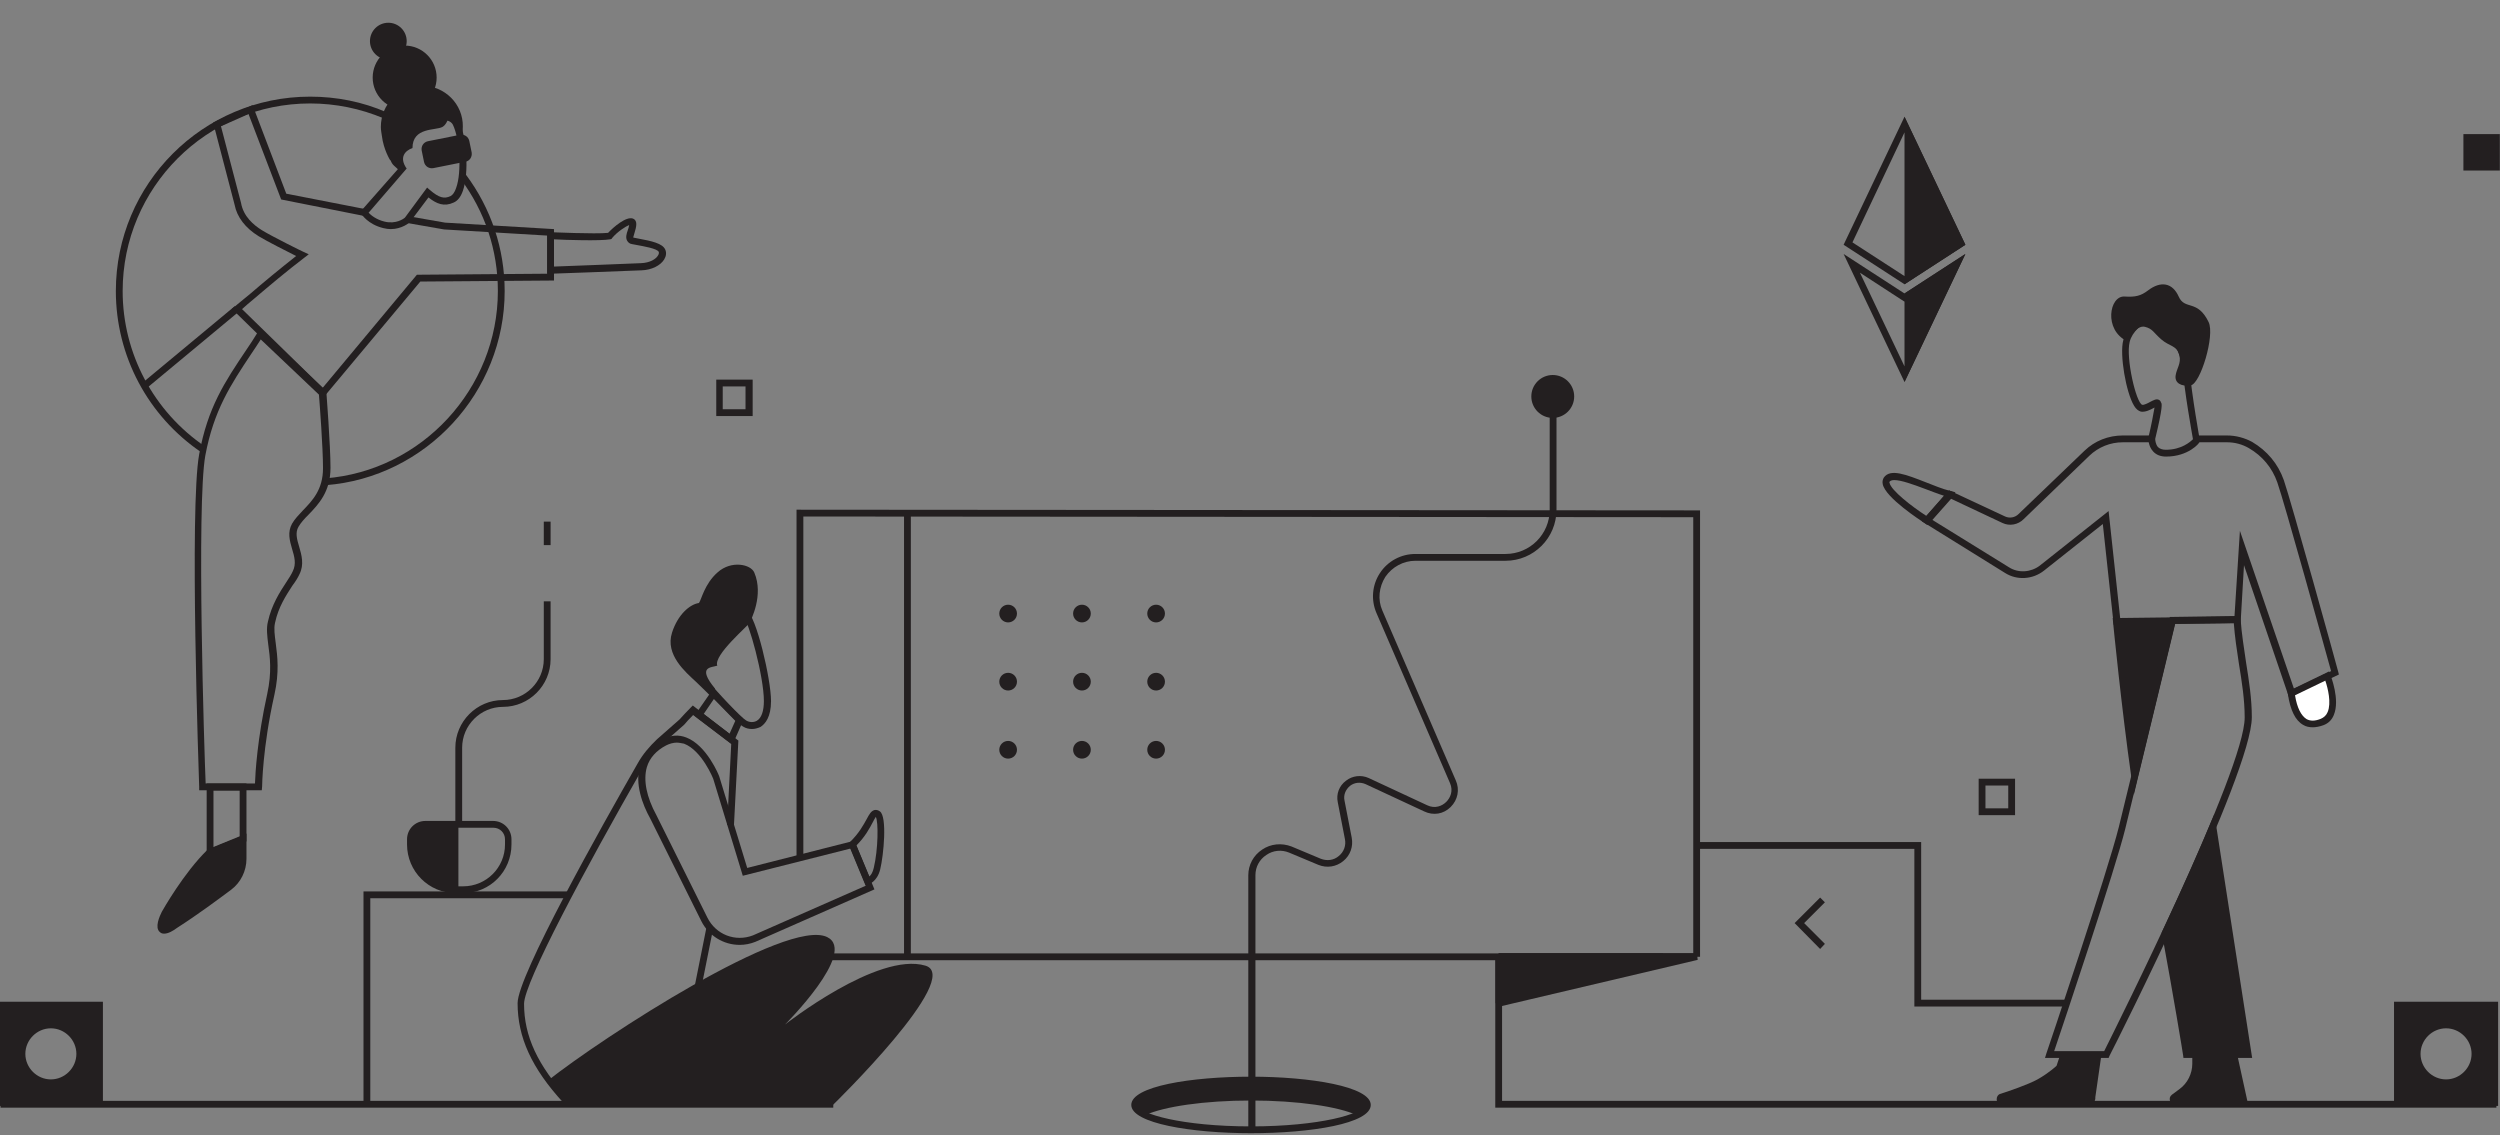 <svg width="960" height="436" viewBox="0 0 960 436" fill="none" xmlns="http://www.w3.org/2000/svg">
<rect x="0" y="0" width="960" height="436" fill="#808080" stroke="none"/>
<g clip-path="url(#clip0)">
<path d="M77.404 173.757C56.765 159.766 44.486 136.621 44.486 111.776C44.486 70.586 77.927 37.111 119.074 37.111C129.263 37.111 139.191 39.073 148.466 43.126L147.421 45.48C138.407 41.688 128.872 39.727 119.074 39.727C79.364 39.727 47.098 72.025 47.098 111.776C47.098 135.705 58.986 158.066 78.841 171.534L77.404 173.757Z" fill="#231F20"/>
<path d="M125.083 186.31L124.821 183.695C162.05 180.818 191.181 149.174 191.181 111.776C191.181 96.084 186.217 81.178 176.811 68.625L178.901 67.055C188.568 80.001 193.793 95.561 193.793 111.776C193.793 150.612 163.618 183.302 125.083 186.31Z" fill="#231F20"/>
<path d="M90.141 117.574L54.557 147.135L56.226 149.147L91.809 119.586L90.141 117.574Z" fill="#231F20"/>
<path d="M958.62 425.342H574.182V368.068H576.794V422.727H958.62V425.342Z" fill="#231F20"/>
<path d="M638.581 366.107H307.177V368.722H638.581V366.107Z" fill="#231F20"/>
<path d="M652.819 367.415H650.206V198.602L308.483 198.34V328.971H305.87V195.725H307.177L652.819 195.986V367.415Z" fill="#231F20"/>
<path d="M349.762 196.248H347.149V367.415H349.762V196.248Z" fill="#231F20"/>
<path d="M142.194 424.034H139.582V342.308H218.481V344.924H142.194V424.034Z" fill="#231F20"/>
<path d="M0.202 385.198V423.904H38.867V385.198H0.202ZM19.535 415.143C13.787 415.143 9.084 410.435 9.084 404.682C9.084 398.928 13.787 394.221 19.535 394.221C25.282 394.221 29.985 398.928 29.985 404.682C29.985 410.435 25.282 415.143 19.535 415.143Z" fill="#231F20"/>
<path d="M39.52 424.688H-0.452V384.675H39.52V424.688ZM0.855 423.38H38.214V385.983H0.855V423.38ZM19.534 415.796C13.395 415.796 8.431 410.827 8.431 404.682C8.431 398.536 13.395 393.567 19.534 393.567C25.674 393.567 30.638 398.536 30.638 404.682C30.638 410.827 25.674 415.796 19.534 415.796ZM19.534 394.874C14.179 394.874 9.737 399.32 9.737 404.682C9.737 410.043 14.179 414.489 19.534 414.489C24.89 414.489 29.331 410.043 29.331 404.682C29.331 399.32 24.89 394.874 19.534 394.874Z" fill="#231F20"/>
<path d="M919.953 385.198V423.904H958.619V385.198H919.953ZM939.286 415.143C933.539 415.143 928.836 410.435 928.836 404.682C928.836 398.928 933.539 394.221 939.286 394.221C945.034 394.221 949.736 398.928 949.736 404.682C949.736 410.435 945.034 415.143 939.286 415.143Z" fill="#231F20"/>
<path d="M959.272 424.688H919.3V384.675H959.272V424.688ZM920.606 423.38H957.966V385.983H920.606V423.38ZM939.286 415.796C933.146 415.796 928.182 410.827 928.182 404.682C928.182 398.536 933.146 393.567 939.286 393.567C945.425 393.567 950.389 398.536 950.389 404.682C950.389 410.827 945.425 415.796 939.286 415.796ZM939.286 394.874C933.93 394.874 929.489 399.32 929.489 404.682C929.489 410.043 933.93 414.489 939.286 414.489C944.642 414.489 949.083 410.043 949.083 404.682C949.083 399.32 944.642 394.874 939.286 394.874Z" fill="#231F20"/>
<path d="M480.391 435.149C457.531 435.149 434.41 431.357 434.41 424.296C434.41 417.104 457.531 413.443 480.391 413.443C503.251 413.443 526.372 417.235 526.372 424.296C526.372 431.488 503.251 435.149 480.391 435.149ZM480.391 416.058C453.482 416.058 437.022 420.896 437.022 424.296C437.022 427.696 453.873 432.534 480.391 432.534C506.778 432.534 523.76 427.696 523.76 424.296C523.76 420.896 507.3 416.058 480.391 416.058Z" fill="#231F20"/>
<path d="M481.957 433.841H479.345V336.163C479.345 332.109 481.304 328.448 484.7 326.225C487.966 324.002 492.146 323.61 495.934 325.048L507.168 329.755C509.52 330.671 512.132 330.409 514.092 328.709C516.051 327.14 516.965 324.656 516.443 322.171L513.7 308.049C513.047 304.911 514.222 301.772 516.835 299.811C519.317 297.85 522.713 297.457 525.587 298.765L548.055 309.226C551.059 310.664 553.803 309.487 555.37 307.918C556.938 306.349 558.113 303.734 556.807 300.726L528.591 235.476C526.371 230.377 526.893 224.623 529.898 220.047C532.902 215.47 537.997 212.724 543.483 212.724H578.099C587.505 212.724 595.081 205.14 595.081 195.725V151.5H597.694V195.725C597.694 206.578 588.942 215.339 578.099 215.339H543.483C538.911 215.339 534.6 217.693 531.988 221.485C529.506 225.408 528.983 230.246 530.812 234.43L559.028 299.68C560.595 303.211 559.812 307.134 557.068 309.88C554.325 312.626 550.406 313.279 546.879 311.58L524.411 301.119C522.321 300.203 520.101 300.465 518.402 301.772C516.704 303.211 515.79 305.303 516.312 307.526L519.056 321.648C519.709 325.048 518.533 328.448 515.79 330.671C513.047 332.894 509.52 333.417 506.254 332.109L495.02 327.402C492.146 326.225 488.881 326.486 486.268 328.317C483.655 330.017 482.088 332.894 482.088 336.032V433.841H481.957Z" fill="#231F20"/>
<path d="M793.636 386.506H735.114V325.963H651.512V323.348H737.727V383.89H793.636V386.506Z" fill="#231F20"/>
<path d="M100.524 303.472H76.488V302.165C76.358 297.849 72.7 194.94 76.488 174.411C79.754 156.496 86.285 146.689 94.645 134.267C96.082 132.175 97.519 129.952 98.956 127.598L99.871 126.291L125.343 150.22V150.743C125.343 151.004 126.911 171.011 126.911 179.641C126.911 188.925 122.208 193.763 118.42 197.686C116.852 199.255 115.546 200.694 114.631 202.263C113.325 204.486 113.978 206.97 114.893 209.978C115.807 213.116 116.852 216.777 115.023 220.439C114.37 221.877 113.456 223.315 112.28 224.885C109.929 228.546 106.924 232.992 105.618 239.138C105.096 241.361 105.488 243.845 105.879 246.983C106.533 251.952 107.316 258.098 105.357 266.859C100.785 287.258 100.654 301.903 100.654 302.034L100.524 303.472ZM78.97 300.857H97.911C98.042 296.803 98.826 283.596 102.614 266.467C104.443 258.098 103.659 252.214 103.006 247.506C102.614 244.237 102.222 241.361 102.875 238.745C104.312 232.207 107.447 227.369 109.929 223.577C110.974 222.008 111.888 220.569 112.411 219.393C113.848 216.516 113.064 213.77 112.15 210.762C111.235 207.624 110.321 204.355 112.15 201.086C113.195 199.255 114.762 197.686 116.33 195.986C119.987 192.194 124.037 188.01 124.037 179.772C124.037 171.926 122.73 154.666 122.469 151.527L100.132 130.344C98.956 132.175 97.781 134.005 96.605 135.705C88.506 147.866 82.105 157.543 78.839 174.934C75.443 194.025 78.448 288.827 78.97 300.857Z" fill="#231F20"/>
<path d="M124.037 152.835L89.029 118.576L90.205 117.66C91.511 116.614 93.47 114.914 96.083 112.822C100.916 108.638 107.578 103.146 113.718 98.308C110.06 96.477 102.353 92.554 99.349 90.724C94.254 87.585 90.988 83.401 90.074 78.563L81.844 47.049L96.997 40.38L109.93 74.378L140.105 80.263L139.582 82.878L107.97 76.601L95.43 43.78L84.849 48.488L92.556 77.909C93.47 83.139 97.389 86.408 100.524 88.37C104.312 90.724 116.461 96.739 116.592 96.739L118.551 97.654L116.853 98.962C110.321 103.93 103.006 110.076 97.65 114.653C95.691 116.222 94.124 117.66 92.948 118.706L123.907 148.912L160.091 105.5L210.121 105.107V90.462L170.541 88.108L156.302 85.624L156.694 83.009L170.933 85.493L212.734 87.978V107.722L161.397 108.115L124.037 152.835Z" fill="#231F20"/>
<path d="M731.326 50.841L751.312 93.077L731.326 106.022L711.34 93.077L731.326 50.841ZM731.326 44.826L707.944 93.993L731.326 109.161L754.709 93.993L731.326 44.826Z" fill="#231F20"/>
<path d="M748.438 104.715L731.326 140.674L714.214 104.715L729.889 114.914L731.326 115.83L732.763 114.914L748.438 104.715ZM754.708 97.523L731.326 112.691L707.944 97.523L731.326 146.689L754.708 97.523Z" fill="#231F20"/>
<path d="M443.945 239.007C445.821 239.007 447.341 237.485 447.341 235.607C447.341 233.729 445.821 232.207 443.945 232.207C442.069 232.207 440.549 233.729 440.549 235.607C440.549 237.485 442.069 239.007 443.945 239.007Z" fill="#231F20"/>
<path d="M879.066 268.036L861.692 217.039L860.386 239.268L811.662 239.922L807.482 201.217L784.883 219.131C780.572 222.531 774.563 222.923 769.991 220.046L737.988 200.171L748.438 188.271L769.991 198.34C771.69 199.125 773.78 198.732 775.086 197.425L800.428 173.103C804.347 169.311 809.572 167.219 815.189 167.219H827.207V169.834H815.189C810.355 169.834 805.783 171.665 802.257 175.064L777.045 199.386C774.955 201.478 771.69 202.132 768.946 200.824L749.222 191.54L742.037 199.648L771.428 217.823C775.086 220.177 779.919 219.785 783.315 217.17L809.702 196.248L814.144 237.307L858.035 236.784L860.125 203.832L880.895 264.505L895.133 257.706C892.782 249.206 877.107 192.586 874.494 185.264C872.535 179.641 868.746 175.064 863.521 172.057C861.039 170.619 858.165 169.834 855.161 169.834H843.796V167.219H855.161C858.557 167.219 861.954 168.134 864.827 169.703C870.575 173.103 874.755 178.072 876.976 184.348C879.719 192.194 897.223 255.352 897.876 257.967L898.138 259.013L879.066 268.036Z" fill="#231F20"/>
<path d="M596.258 160.476C600.803 160.476 604.487 156.788 604.487 152.238C604.487 147.688 600.803 144 596.258 144C591.713 144 588.028 147.688 588.028 152.238C588.028 156.788 591.713 160.476 596.258 160.476Z" fill="#231F20"/>
<path d="M415.467 239.007C417.343 239.007 418.864 237.485 418.864 235.607C418.864 233.729 417.343 232.207 415.467 232.207C413.592 232.207 412.071 233.729 412.071 235.607C412.071 237.485 413.592 239.007 415.467 239.007Z" fill="#231F20"/>
<path d="M387.12 239.007C388.996 239.007 390.517 237.485 390.517 235.607C390.517 233.729 388.996 232.207 387.12 232.207C385.245 232.207 383.724 233.729 383.724 235.607C383.724 237.485 385.245 239.007 387.12 239.007Z" fill="#231F20"/>
<path d="M443.945 265.159C445.821 265.159 447.341 263.637 447.341 261.759C447.341 259.882 445.821 258.36 443.945 258.36C442.069 258.36 440.549 259.882 440.549 261.759C440.549 263.637 442.069 265.159 443.945 265.159Z" fill="#231F20"/>
<path d="M415.467 265.159C417.343 265.159 418.864 263.637 418.864 261.759C418.864 259.882 417.343 258.36 415.467 258.36C413.592 258.36 412.071 259.882 412.071 261.759C412.071 263.637 413.592 265.159 415.467 265.159Z" fill="#231F20"/>
<path d="M387.12 265.159C388.996 265.159 390.517 263.637 390.517 261.759C390.517 259.882 388.996 258.36 387.12 258.36C385.245 258.36 383.724 259.882 383.724 261.759C383.724 263.637 385.245 265.159 387.12 265.159Z" fill="#231F20"/>
<path d="M443.945 291.311C445.821 291.311 447.341 289.789 447.341 287.912C447.341 286.034 445.821 284.512 443.945 284.512C442.069 284.512 440.549 286.034 440.549 287.912C440.549 289.789 442.069 291.311 443.945 291.311Z" fill="#231F20"/>
<path d="M415.467 291.311C417.343 291.311 418.864 289.789 418.864 287.912C418.864 286.034 417.343 284.512 415.467 284.512C413.592 284.512 412.071 286.034 412.071 287.912C412.071 289.789 413.592 291.311 415.467 291.311Z" fill="#231F20"/>
<path d="M387.12 291.311C388.996 291.311 390.517 289.789 390.517 287.912C390.517 286.034 388.996 284.512 387.12 284.512C385.245 284.512 383.724 286.034 383.724 287.912C383.724 289.789 385.245 291.311 387.12 291.311Z" fill="#231F20"/>
<path d="M319.979 422.727H0.201V425.342H319.979V422.727Z" fill="#231F20"/>
<path d="M698.932 364.407L689.134 354.469L698.932 344.662L700.76 346.493L692.792 354.469L700.76 362.446L698.932 364.407Z" fill="#231F20"/>
<path d="M210.121 415.143C231.805 398.013 302.214 352.377 317.628 359.83C329.384 365.584 301.43 393.436 301.43 393.436C301.43 393.436 337.091 365.322 355.379 370.814C370.14 375.26 319.979 424.165 319.979 424.165H222.138C219.526 424.165 216.913 422.988 215.215 421.027L210.121 415.143Z" fill="#231F20"/>
<path d="M177.856 342.962H174.982C164.662 342.962 156.302 334.593 156.302 324.263V322.302C156.302 318.379 159.437 315.241 163.356 315.241H189.351C193.27 315.241 196.405 318.379 196.405 322.302V324.263C196.405 334.593 188.175 342.962 177.856 342.962ZM163.356 317.856C160.874 317.856 158.915 319.817 158.915 322.302V324.263C158.915 333.155 166.099 340.347 174.982 340.347H177.856C186.738 340.347 193.923 333.155 193.923 324.263V322.302C193.923 319.817 191.964 317.856 189.482 317.856H163.356Z" fill="#231F20"/>
<path d="M211.427 200.302H208.814V209.324H211.427V200.302Z" fill="#231F20"/>
<path d="M177.464 316.548H174.852V287.127C174.852 277.058 183.081 268.82 193.14 268.82C201.761 268.82 208.815 261.759 208.815 253.129V230.9H211.427V253.129C211.427 263.198 203.198 271.436 193.14 271.436C184.518 271.436 177.464 278.497 177.464 287.127V316.548Z" fill="#231F20"/>
<path d="M284.056 362.838C277.917 362.838 272.169 359.438 269.295 353.685L249.701 314.326C246.697 308.964 243.692 300.988 245.782 293.796C247.089 289.612 249.962 286.212 254.534 283.858C257.539 282.289 260.543 282.027 263.548 283.204C271.385 286.212 276.088 297.719 276.219 298.242L286.93 333.286L328.078 322.825L335.785 341.524L290.065 361.661C288.106 362.446 286.016 362.838 284.056 362.838ZM259.89 285.166C258.584 285.166 257.147 285.558 255.841 286.212C252.052 288.173 249.44 291.05 248.395 294.581C246.958 299.549 248.264 306.088 252.052 313.018L271.647 352.377C274.912 358.915 282.358 361.792 289.151 359.177L332.519 340.085L326.641 325.832L285.232 336.293L273.867 299.026C273.867 299.026 269.557 288.173 262.633 285.558C261.719 285.427 260.805 285.166 259.89 285.166Z" fill="#231F20"/>
<path d="M271.402 355.497L266.453 380.242L269.015 380.755L273.964 356.01L271.402 355.497Z" fill="#231F20"/>
<path d="M216.391 423.511C204.112 410.173 198.756 398.274 198.756 385.198C198.756 374.737 231.021 317.333 244.868 293.142C246.827 289.611 249.44 286.604 252.314 283.858L260.935 276.274C261.719 275.358 264.331 272.613 265.246 271.697L266.03 270.913L283.534 284.381L281.836 316.941L279.223 316.81L280.79 285.689L266.16 274.574C264.593 276.143 263.156 277.712 262.894 278.104L262.633 278.366L253.881 286.081C251.138 288.565 248.787 291.442 246.958 294.711C224.882 333.286 201.238 377.352 201.238 385.46C201.238 397.882 206.463 409.127 218.22 421.942L216.391 423.511Z" fill="#231F20"/>
<path d="M281.312 285.95L266.682 274.835L273.866 264.505L285.492 276.405L281.312 285.95ZM270.209 274.182L280.136 281.766L282.357 276.797L274.128 268.428L270.209 274.182Z" fill="#231F20"/>
<path d="M288.759 279.935C287.584 279.935 286.408 279.674 285.363 279.02C282.881 277.712 272.953 266.728 269.687 262.675C267.597 260.059 268.12 252.214 269.034 247.899C269.818 243.845 277.525 237.569 282.228 235.215C284.318 234.169 285.755 234.038 286.8 234.561C290.327 236.392 296.074 260.713 296.074 269.213C296.074 275.359 293.854 277.974 292.025 279.151C290.849 279.674 289.804 279.935 288.759 279.935ZM271.516 260.975C275.566 266.074 284.84 275.751 286.538 276.666C287.845 277.451 289.412 277.451 290.588 276.797C292.417 275.751 293.331 273.005 293.331 269.213C293.331 259.667 287.453 238.484 285.493 236.915C285.363 236.915 283.926 237.045 281.052 238.876C276.35 241.753 271.908 246.33 271.386 248.422C270.341 253.521 270.471 259.667 271.516 260.975Z" fill="#231F20"/>
<path d="M267.204 261.759C263.285 258.098 255.317 251.429 258.06 242.93C260.281 235.999 264.853 232.076 268.38 231.553C269.294 230.507 270.47 224.231 275.565 219.785C280.79 215.077 288.366 216.647 289.672 219.916C293.33 228.546 288.366 238.091 287.844 239.137C287.452 240.184 273.866 251.56 275.434 255.613C273.083 256.398 267.596 255.875 274.52 264.374C274.389 266.336 273.083 267.513 273.083 267.513C273.083 267.513 268.641 263.067 267.204 261.759Z" fill="#231F20"/>
<path d="M79.361 329.232V300.857H94.644V323.087L79.361 329.232ZM81.973 303.472V325.44L92.032 321.387V303.603H81.973V303.472Z" fill="#231F20"/>
<path d="M80.669 327.402C71.394 336.424 63.295 350.939 63.295 350.939C63.295 350.939 58.07 361.4 67.214 355.385C75.182 350.154 83.02 344.531 87.853 340.739C91.25 338.124 93.209 334.201 93.209 329.886V322.171L80.669 327.402Z" fill="#231F20"/>
<path d="M63.033 358.523C62.38 358.523 61.858 358.392 61.335 357.869C59.376 356.169 61.205 351.985 62.119 350.154C62.511 349.5 70.479 335.247 79.754 326.225L79.884 326.094L94.645 320.079V329.755C94.645 334.463 92.425 338.909 88.767 341.655C83.672 345.447 75.966 351.2 67.997 356.3C66.43 357.477 64.601 358.523 63.033 358.523ZM81.452 328.448C72.439 337.209 64.601 351.331 64.47 351.462C63.686 353.162 63.033 355.123 63.164 355.908C63.556 355.908 64.47 355.646 66.56 354.208C74.398 349.108 82.105 343.485 87.2 339.693C90.204 337.34 92.033 333.678 92.033 329.886V324.133L81.452 328.448Z" fill="#231F20"/>
<path d="M155.389 42.08C162.17 42.08 167.668 36.577 167.668 29.789C167.668 23 162.17 17.497 155.389 17.497C148.607 17.497 143.109 23 143.109 29.789C143.109 36.577 148.607 42.08 155.389 42.08Z" fill="#231F20"/>
<path d="M149.116 22.858C153.012 22.858 156.17 19.697 156.17 15.797C156.17 11.897 153.012 8.736 149.116 8.736C145.221 8.736 142.062 11.897 142.062 15.797C142.062 19.697 145.221 22.858 149.116 22.858Z" fill="#231F20"/>
<path d="M150.033 87.977C149.119 87.977 148.204 87.847 147.159 87.585C141.281 86.147 138.93 82.355 138.799 82.224L138.277 81.439L152.776 64.963C152.254 64.44 151.731 64.048 151.209 63.525C148.857 61.302 149.249 56.464 152.254 52.018C154.474 48.618 164.663 43.126 171.064 43.649C174.33 43.911 175.767 45.611 176.42 46.918C179.163 52.541 180.208 66.402 177.726 73.332C176.943 75.555 175.767 77.124 174.199 77.778C170.542 79.478 167.668 78.301 164.533 75.817L157.348 85.362C157.218 85.493 154.344 87.977 150.033 87.977ZM141.542 81.701C142.457 82.616 144.416 84.316 147.682 85.101C151.993 86.147 154.997 84.055 155.52 83.531L164.01 72.025L165.055 72.94C168.582 75.947 170.542 76.47 173.024 75.294C173.807 74.901 174.591 73.855 175.114 72.286C177.465 66.01 176.42 53.064 173.938 47.964C173.416 46.918 172.371 46.265 170.672 46.134C165.186 45.742 155.911 50.841 154.213 53.326C151.862 56.856 151.601 60.387 152.776 61.433C153.691 62.217 154.474 63.002 155.258 63.787L156.173 64.702L141.542 81.701Z" fill="#231F20"/>
<path d="M157.609 322.825C157.609 319.425 160.352 316.549 163.879 316.549H176.027V341.524C165.838 341.393 157.609 333.025 157.609 322.825Z" fill="#231F20"/>
<path d="M332.389 340.085L325.727 324.002L326.38 323.348C329.907 319.948 331.605 316.679 332.78 314.587C333.825 312.626 334.479 311.449 335.785 311.056C336.438 310.926 337.222 311.056 337.875 311.579C340.749 313.541 339.312 328.448 338.006 333.809C336.83 338.647 333.564 339.562 333.434 339.693L332.389 340.085ZM328.862 324.656L333.825 336.555C334.479 336.032 335.132 334.986 335.524 333.286C337.222 326.225 337.352 315.502 336.307 313.672C336.046 314.064 335.524 314.979 335.132 315.764C333.956 317.987 332.258 321.256 328.862 324.656Z" fill="#231F20"/>
<path d="M210.121 105.107V89.154H211.427C211.558 89.154 228.539 89.939 233.503 89.416C235.593 87.193 240.426 83.009 243.039 83.924C243.823 84.186 244.345 84.97 244.345 86.016C244.345 87.193 243.953 88.37 243.692 89.285C243.562 89.939 243.17 90.854 243.17 91.247H243.3C243.823 91.377 244.476 91.508 245.26 91.639C250.224 92.554 254.404 93.47 255.449 95.823C255.971 97 255.841 98.308 255.057 99.615C253.62 101.969 250.224 103.669 246.435 103.8C240.949 104.061 211.819 105.107 211.558 105.107H210.121ZM212.733 91.9V102.361C218.612 102.1 241.471 101.315 246.174 101.054C249.57 100.923 251.922 99.485 252.705 98.046C252.967 97.654 253.097 97.131 252.967 96.739C252.444 95.431 246.827 94.516 244.737 94.123C243.953 93.993 243.17 93.862 242.647 93.731C241.733 93.6 241.21 93.077 240.818 92.424C240.165 91.247 240.557 89.808 241.08 88.37C241.341 87.716 241.471 87.062 241.602 86.409C240.296 86.931 237.161 88.893 235.071 91.377L234.809 91.77L234.287 91.9C230.629 92.554 217.175 92.162 212.733 91.9Z" fill="#231F20"/>
<path d="M289.021 159.765H275.044V145.774H289.021V159.765ZM277.525 157.15H286.278V148.389H277.525V157.15Z" fill="#231F20"/>
<path d="M806.96 404.943L804.609 421.288C804.739 422.727 803.825 424.034 802.649 424.034H768.294C767.38 424.034 766.727 423.119 766.727 422.073C766.727 421.158 767.249 420.373 767.902 420.111C770.907 419.196 778.875 416.45 782.402 414.489C786.843 412.004 789.717 409.258 789.717 409.258L791.154 404.943H806.96Z" fill="#231F20"/>
<path d="M841.839 404.943V408.474C841.839 412.266 840.01 415.927 837.006 418.15L834.002 420.373C832.434 421.55 833.218 424.034 835.177 424.034H841.839H863.262L859.082 404.943H841.839Z" fill="#231F20"/>
<path d="M773.782 313.018H759.804V299.026H773.782V313.018ZM762.417 310.403H771.169V301.642H762.417V310.403Z" fill="#231F20"/>
<path d="M831.779 175.326C829.689 175.326 827.991 174.672 826.815 173.365C824.855 171.272 824.986 168.396 824.986 168.265V168.003C826.031 163.688 826.945 158.85 827.337 156.496C827.207 156.496 827.207 156.627 827.076 156.627C825.639 157.412 823.81 158.327 822.112 158.066C821.198 157.804 820.283 157.15 819.5 155.843C816.365 150.743 813.883 136.098 815.32 130.736C816.626 125.767 821.198 121.975 824.855 120.537C827.337 119.491 829.558 119.491 831.126 120.537C835.044 123.021 840.4 137.274 840.531 139.628C841.706 152.704 844.711 168.657 844.711 168.919L844.842 169.442L844.45 169.965C844.58 170.096 840.4 175.326 831.779 175.326ZM827.599 168.526C827.599 168.919 827.729 170.619 828.644 171.665C829.297 172.319 830.342 172.711 831.648 172.711C837.657 172.711 841.053 169.703 842.098 168.657C841.576 165.519 838.963 151.527 837.918 139.759C837.788 137.928 832.562 124.591 829.689 122.629C828.905 122.106 827.468 122.237 825.77 122.891C822.504 124.198 818.716 127.467 817.801 131.259C816.234 137.405 820.283 154.797 822.635 155.45C823.288 155.581 824.855 154.796 825.77 154.273C827.076 153.62 827.99 153.097 828.905 153.489C829.297 153.62 829.689 154.012 829.819 154.535C830.211 154.927 830.603 156.104 827.599 168.526Z" fill="#231F20"/>
<path d="M809.704 406.251H785.276L785.799 404.551C786.06 403.897 809.442 334.463 813.622 317.595C817.803 300.596 832.825 238.615 832.955 237.961L833.217 236.915L860.257 236.522L860.387 237.699C860.779 243.322 861.694 248.945 862.477 254.306C863.653 261.629 864.698 268.428 864.698 275.359C864.829 296.803 812.447 400.889 810.095 405.335L809.704 406.251ZM788.803 403.635H808.005C812.708 394.221 862.085 295.496 861.955 275.489C861.955 268.69 860.91 262.021 859.734 254.829C858.95 249.729 858.167 244.499 857.775 239.268L835.176 239.53C833.217 247.637 820.023 302.426 816.104 318.248C812.316 333.678 792.461 392.782 788.803 403.635Z" fill="#231F20"/>
<path d="M879.85 266.205C881.026 274.182 884.161 280.197 891.737 277.189C899.705 274.051 893.696 259.536 893.696 259.536L879.85 266.205Z" fill="white"/>
<path d="M888.081 279.281C886.774 279.281 885.468 279.02 884.423 278.366C881.419 276.666 879.459 272.743 878.545 266.467L878.414 265.551L894.351 257.836L894.873 259.144C895.004 259.536 898.661 268.69 896.179 274.574C895.396 276.535 893.959 277.843 892.13 278.497C890.693 279.02 889.256 279.281 888.081 279.281ZM881.288 266.99C882.072 271.828 883.639 274.835 885.729 276.143C887.166 276.928 888.995 276.928 891.216 276.012C892.391 275.489 893.306 274.705 893.828 273.397C895.265 269.997 893.959 264.375 892.914 261.367L881.288 266.99Z" fill="#231F20"/>
<path d="M816.757 130.998C807.744 126.683 809.965 113.476 815.843 113.868C820.023 114.13 822.113 113.607 824.856 111.515C829.82 107.723 834.262 108.638 836.613 113.868C838.964 119.23 843.797 114.784 848.108 123.675C850.59 128.775 844.973 147.474 841.185 147.997C837.397 148.52 835.045 146.951 835.437 144.205C835.829 141.459 837.658 139.498 836.874 136.49C835.96 132.567 833.086 133.09 829.951 130.344C826.816 127.598 826.685 126.291 823.681 125.506C820.284 124.591 816.757 130.998 816.757 130.998Z" fill="#231F20"/>
<path d="M958.62 52.803H947.256V64.179H958.62V52.803Z" fill="#231F20"/>
<path d="M959.927 65.487H945.949V51.495H959.927V65.487ZM948.562 62.871H957.314V54.11H948.562V62.871Z" fill="#231F20"/>
<path d="M178.771 62.087L166.361 64.571C164.794 64.833 163.226 63.917 162.834 62.218L161.92 57.772C161.659 56.202 162.573 54.633 164.271 54.241L176.681 51.757C178.249 51.495 179.816 52.41 180.208 54.11L181.122 58.556C181.384 60.256 180.339 61.825 178.771 62.087Z" fill="#231F20"/>
<path d="M439.766 428.219C446.82 424.95 462.365 422.596 480.391 422.596C498.418 422.596 513.963 424.95 521.017 428.219C523.629 427.042 525.066 425.734 525.066 424.296C525.066 419.065 505.08 414.75 480.391 414.75C455.703 414.75 435.717 419.065 435.717 424.296C435.717 425.734 437.154 427.042 439.766 428.219Z" fill="#231F20"/>
<path d="M740.08 201.609L739.166 200.955C737.598 199.909 724.013 191.148 722.968 185.918C722.706 184.741 723.098 183.956 723.36 183.433C725.842 179.772 731.981 182.256 739.688 185.264C742.693 186.441 745.828 187.748 748.963 188.533L750.922 189.056L740.08 201.609ZM727.409 184.349C726.495 184.349 725.842 184.61 725.58 185.002C725.58 185.002 725.45 185.133 725.58 185.395C726.103 188.271 734.202 194.548 739.688 198.079L746.481 190.364C743.999 189.579 741.386 188.533 738.904 187.618C734.724 186.048 730.022 184.349 727.409 184.349Z" fill="#231F20"/>
<path d="M731.327 109.161V44.826L754.709 93.993L731.327 109.161Z" fill="#231F20"/>
<path d="M731.327 146.689V112.692L754.709 97.523L731.327 146.689Z" fill="#231F20"/>
<path d="M575.49 385.198L651.515 367.414H575.49V385.198Z" fill="#231F20"/>
<path d="M575.88 386.506L574.312 385.198V367.284L575.619 365.976H651.644L651.905 368.591L575.88 386.506ZM576.794 368.722V383.629L640.149 368.722H576.794Z" fill="#231F20"/>
<path d="M812.708 238.484C812.708 238.484 815.973 271.436 819.762 298.373C825.509 274.836 833.477 241.884 834.261 238.484H812.708Z" fill="#231F20"/>
<path d="M819.37 305.303L818.456 298.634C814.667 271.959 811.402 239.007 811.402 238.746L811.271 237.307H835.829L835.437 238.876C834.653 242.145 826.685 275.228 820.938 298.765L819.37 305.303ZM814.145 239.792C814.798 245.807 817.149 269.474 820.154 291.312C825.118 270.913 830.996 246.591 832.563 239.792H814.145Z" fill="#231F20"/>
<path d="M863.262 404.943L849.807 317.333C844.321 330.54 837.659 345.054 831.519 358.392C835.83 381.014 839.618 404.943 839.618 404.943H863.262Z" fill="#231F20"/>
<path d="M864.828 406.251H838.441L838.311 405.205C838.311 404.943 834.392 381.144 830.212 358.654L830.081 358.261L830.212 357.869C837.527 342.308 843.666 328.578 848.5 316.941L850.328 312.625L864.828 406.251ZM840.662 403.635H861.693L849.153 322.171C844.581 332.763 839.094 345.054 832.824 358.654C836.482 378.137 839.878 398.666 840.662 403.635Z" fill="#231F20"/>
<path d="M162.05 32.927C153.298 32.927 146.244 39.988 146.244 48.749C146.244 49.926 146.505 51.234 146.636 52.149C147.289 57.51 149.771 61.433 149.771 61.433L156.041 64.571C153.298 60.518 155.388 57.902 158.393 56.856C158.393 48.749 167.275 50.188 169.888 48.749C171.063 48.095 171.847 46.526 172.239 45.219C173.545 45.611 174.59 46.265 175.113 47.441C175.897 48.88 176.419 51.103 176.942 53.587C177.464 52.018 177.725 50.318 177.725 48.618C177.856 39.988 170.802 32.927 162.05 32.927Z" fill="#231F20"/>
</g>
<defs>
<clipPath id="clip0">
<rect width="960" height="436" fill="white"/>
</clipPath>
</defs>
</svg>
